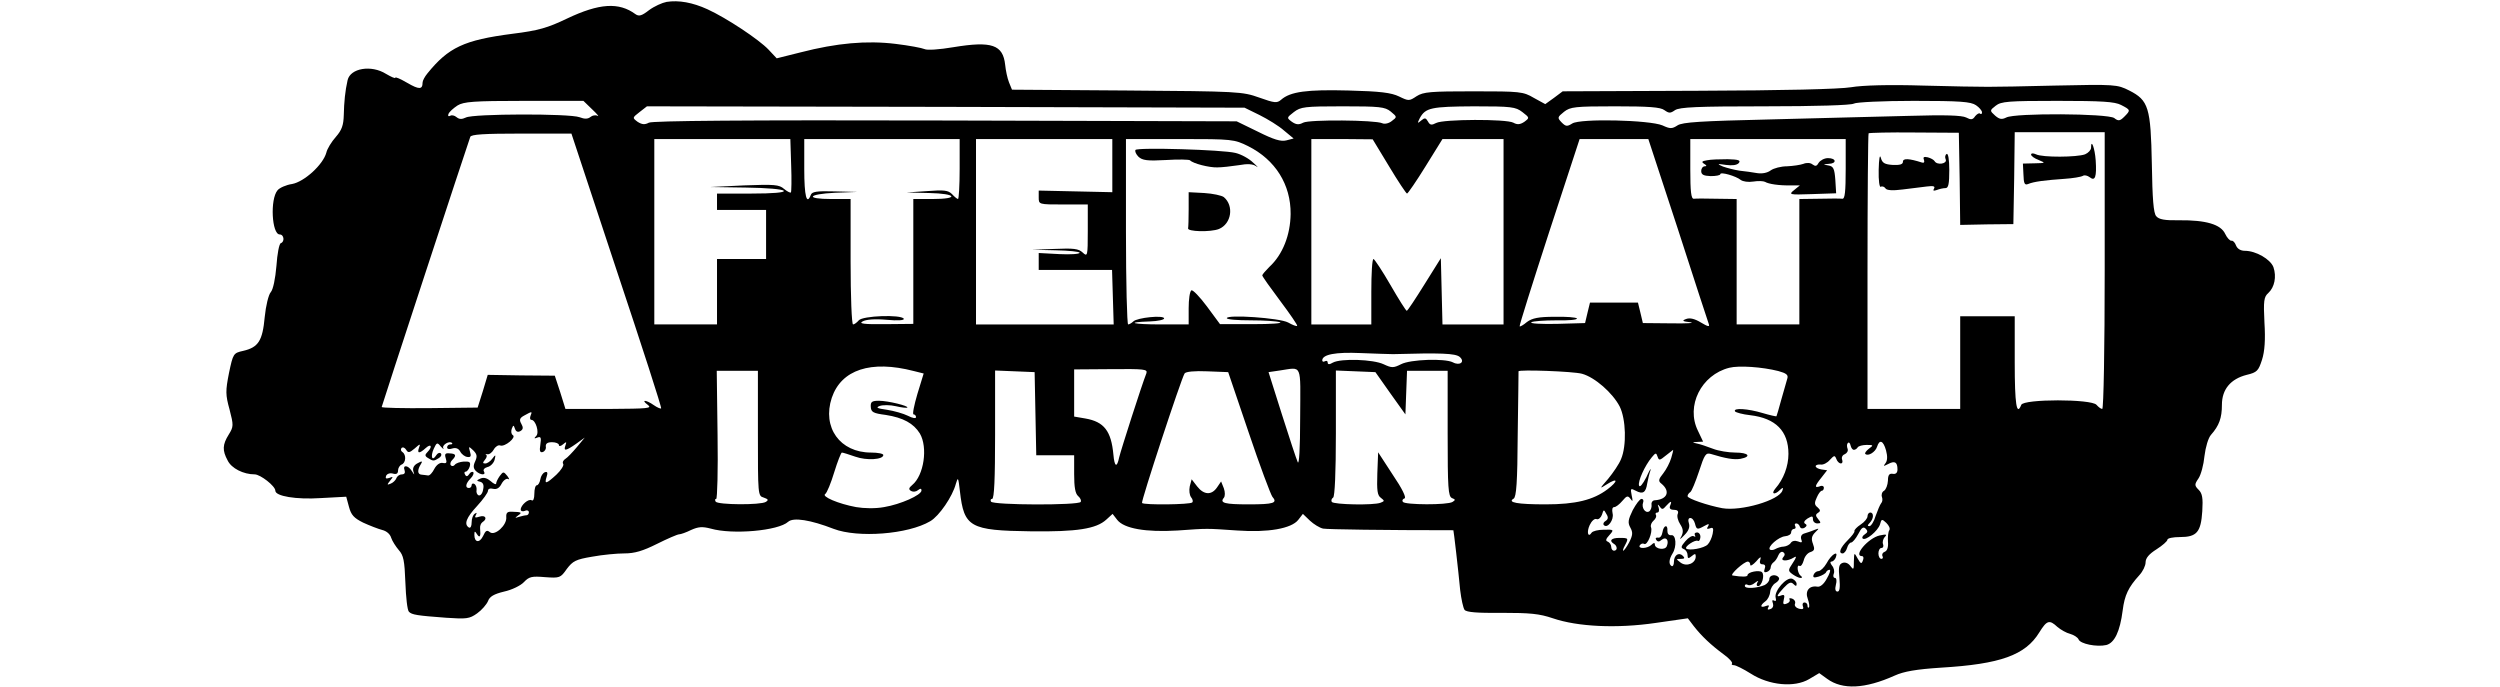 <?xml version="1.0" standalone="no"?>
<!DOCTYPE svg PUBLIC "-//W3C//DTD SVG 20010904//EN"
 "http://www.w3.org/TR/2001/REC-SVG-20010904/DTD/svg10.dtd">
<svg version="1.0" xmlns="http://www.w3.org/2000/svg"
 width="917pt" height="252pt" viewBox="0 0 917 252"
 preserveAspectRatio="xMidYMid meet">
<g transform="translate(0,252) scale(0.1,-0.1)"
fill="#000000" stroke="none">
<path d="M2445 2513 c-16 -3 -45 -16 -64 -30 -27 -21 -37 -24 -50 -15 -61 45
-133 40 -251 -16 -71 -34 -104 -44 -201 -56 -177 -23 -234 -50 -311 -145 -10
-12 -18 -27 -18 -34 0 -26 -13 -26 -56 -1 -24 14 -44 23 -44 19 0 -4 -15 3
-34 14 -54 34 -131 21 -141 -23 -9 -39 -13 -81 -14 -128 -1 -37 -7 -55 -29
-80 -16 -18 -32 -44 -35 -58 -12 -44 -81 -107 -126 -115 -21 -3 -46 -14 -53
-23 -28 -33 -21 -162 8 -162 16 0 19 -27 4 -32 -6 -2 -13 -39 -16 -83 -4 -47
-12 -87 -21 -97 -8 -9 -18 -50 -22 -91 -8 -87 -23 -111 -79 -124 -36 -8 -37
-10 -52 -81 -13 -66 -13 -80 2 -134 15 -58 15 -63 -3 -92 -23 -37 -24 -58 -4
-95 14 -29 58 -51 99 -51 21 0 76 -43 76 -60 0 -20 76 -33 167 -27 l93 5 10
-37 c8 -30 18 -41 52 -58 24 -11 55 -23 70 -27 16 -4 29 -15 33 -29 4 -12 17
-32 28 -45 17 -19 21 -38 24 -119 2 -54 7 -101 13 -107 11 -11 29 -14 137 -22
74 -5 85 -4 113 16 17 12 35 33 40 45 6 17 22 26 59 35 28 6 61 22 73 35 19
20 29 22 77 18 54 -4 57 -3 80 30 22 29 33 35 93 45 38 7 91 12 118 12 38 0
68 9 120 35 38 19 75 35 81 35 6 0 26 7 44 16 27 12 41 13 72 5 80 -23 248 -8
284 25 19 17 82 7 167 -26 89 -34 273 -20 354 28 33 19 82 91 94 137 8 27 9
25 15 -27 15 -132 36 -144 261 -147 168 -2 239 9 276 43 l23 21 17 -22 c25
-32 105 -46 221 -39 114 8 102 8 220 0 112 -8 198 7 223 39 l17 22 26 -25 c14
-13 35 -26 48 -29 17 -3 224 -6 478 -6 1 0 18 -145 25 -220 4 -33 11 -65 16
-72 7 -9 48 -12 136 -11 104 0 138 -3 188 -20 91 -31 234 -38 377 -17 l118 17
22 -29 c29 -37 63 -69 109 -103 21 -15 34 -30 31 -34 -3 -3 0 -6 7 -6 7 0 35
-14 62 -31 67 -43 160 -52 214 -20 l37 22 29 -21 c56 -41 139 -37 248 12 33
15 78 23 170 29 218 13 309 46 360 129 28 45 37 48 67 20 12 -10 33 -22 46
-25 14 -4 28 -13 31 -20 6 -17 67 -29 102 -21 30 8 50 49 60 127 7 56 21 85
61 129 13 14 23 35 23 47 0 16 13 31 40 48 22 14 40 30 40 35 0 6 21 10 46 10
62 0 77 18 82 95 3 48 0 65 -13 78 -16 16 -16 20 -1 42 9 13 19 50 22 82 4 33
14 67 24 78 30 34 40 62 40 110 0 57 32 95 91 110 38 9 43 15 56 55 10 31 13
74 9 137 -4 79 -2 94 14 108 23 21 31 60 19 95 -11 29 -64 60 -105 60 -15 0
-27 7 -32 19 -4 11 -11 19 -17 18 -5 -1 -16 10 -23 25 -16 35 -71 51 -169 50
-53 -1 -74 3 -84 15 -10 11 -14 64 -16 191 -4 208 -12 234 -83 270 -44 22 -50
23 -275 18 -265 -6 -224 -6 -480 0 -126 4 -224 1 -265 -6 -41 -7 -250 -12
-562 -13 l-496 -2 -32 -24 -32 -23 -42 23 c-39 23 -50 24 -221 24 -158 0 -184
-2 -209 -18 -27 -18 -29 -18 -64 -1 -29 14 -69 19 -186 22 -152 4 -213 -4
-247 -34 -15 -13 -24 -12 -80 8 -62 22 -75 23 -485 26 l-422 3 -11 27 c-6 15
-12 44 -14 64 -8 74 -49 88 -189 65 -53 -9 -98 -12 -107 -7 -9 4 -56 13 -106
19 -106 13 -216 3 -348 -31 l-88 -22 -30 32 c-35 37 -154 116 -224 148 -55 25
-105 34 -150 27z m-273 -394 c18 -17 27 -28 20 -24 -7 4 -19 2 -26 -4 -10 -8
-22 -8 -40 -1 -37 14 -391 13 -417 -1 -15 -7 -24 -7 -34 1 -8 7 -19 9 -24 5
-6 -3 -9 0 -6 7 3 8 18 21 33 31 23 14 58 17 244 17 l218 0 32 -31z m5076 15
c12 -8 22 -20 22 -26 0 -6 -3 -8 -7 -5 -3 4 -11 -1 -18 -9 -9 -14 -16 -14 -33
-5 -16 8 -76 10 -210 6 -103 -3 -331 -8 -507 -13 -256 -6 -324 -10 -342 -22
-20 -13 -27 -13 -55 0 -47 20 -302 26 -331 7 -19 -12 -24 -11 -39 4 -16 17
-16 19 9 39 23 18 40 20 187 20 123 0 167 -3 181 -14 17 -12 22 -12 39 0 17
11 81 14 331 14 183 0 316 4 325 10 8 5 105 10 220 10 170 0 209 -3 228 -16z
m532 1 c35 -18 36 -19 12 -43 -16 -16 -22 -17 -37 -5 -24 17 -365 19 -396 2
-16 -8 -25 -7 -41 7 -20 18 -20 19 2 36 20 16 46 18 227 18 163 0 210 -3 233
-15z m-3160 -37 c30 -15 71 -40 90 -57 l35 -29 -27 -7 c-20 -5 -46 3 -104 32
l-78 38 -1068 3 c-741 2 -1075 -1 -1088 -8 -15 -8 -25 -7 -41 3 -20 15 -20 15
7 36 l27 21 1096 -2 1096 -3 55 -27z m481 13 c24 -20 24 -20 4 -35 -11 -9 -27
-12 -35 -8 -26 12 -268 14 -290 2 -15 -8 -25 -8 -41 3 -20 15 -20 15 7 36 25
19 39 21 179 21 136 0 155 -2 176 -19z m483 -2 c27 -21 27 -21 7 -36 -15 -10
-26 -11 -40 -3 -26 14 -257 13 -283 -1 -17 -9 -23 -8 -30 5 -8 14 -12 15 -25
4 -14 -12 -15 -11 -5 9 21 38 42 42 198 43 139 0 153 -2 178 -21z m1604 -245
l2 -169 98 2 97 1 3 169 2 168 165 0 165 0 0 -507 c0 -285 -4 -508 -9 -508 -5
0 -14 7 -21 15 -18 22 -268 22 -276 0 -17 -43 -24 2 -24 155 l0 170 -100 0
-100 0 0 -170 0 -170 -170 0 -170 0 0 503 c0 277 2 506 4 508 2 2 78 4 168 3
l163 -1 3 -169z m-4926 -336 c92 -276 166 -504 163 -506 -2 -2 -14 3 -27 12
-28 20 -49 21 -22 1 17 -13 2 -14 -141 -15 l-161 0 -19 61 -20 61 -123 1 -123
2 -18 -60 -19 -60 -176 -2 c-97 -1 -176 1 -176 4 0 4 311 952 325 991 3 9 50
12 187 12 l184 0 166 -502z m640 386 c2 -53 1 -98 -1 -100 -3 -2 -14 4 -25 13
-18 16 -36 17 -146 13 l-125 -6 132 -2 c75 -1 134 -6 138 -12 4 -6 -38 -10
-119 -10 l-126 0 0 -30 0 -30 90 0 90 0 0 -90 0 -90 -90 0 -90 0 0 -120 0
-120 -115 0 -115 0 0 340 0 340 249 0 250 0 3 -96z m618 -14 c0 -60 -3 -110
-6 -110 -3 0 -13 8 -22 18 -14 14 -29 16 -92 11 l-75 -5 83 -2 c101 -2 112
-22 12 -22 l-70 0 0 -229 0 -229 -102 -1 c-81 -1 -99 2 -84 10 12 7 44 10 88
6 42 -4 66 -2 63 4 -10 16 -151 11 -165 -6 -7 -8 -16 -15 -21 -15 -5 0 -9 104
-9 230 l0 230 -70 0 c-98 0 -88 18 13 23 l82 3 -83 2 c-66 2 -84 -1 -88 -13
-15 -39 -24 -5 -24 95 l0 110 285 0 285 0 0 -110z m560 13 l0 -98 -135 3 -135
3 0 -25 c0 -26 0 -26 90 -26 l90 0 0 -97 c0 -93 -1 -96 -19 -79 -15 14 -34 16
-102 13 l-84 -3 88 -2 c48 -1 87 -5 87 -9 0 -5 -34 -7 -75 -5 l-75 4 0 -31 0
-31 134 0 135 0 3 -100 3 -100 -252 0 -253 0 0 340 0 340 250 0 250 0 0 -97z
m498 71 c100 -50 157 -141 156 -249 -1 -77 -29 -149 -78 -194 -14 -14 -26 -28
-26 -31 0 -4 30 -46 66 -94 36 -48 64 -89 62 -91 -2 -3 -17 3 -33 12 -31 17
-225 30 -225 16 0 -5 39 -8 88 -8 48 0 96 -3 107 -7 11 -4 -34 -7 -100 -7
l-120 0 -48 65 c-26 35 -52 62 -57 59 -6 -4 -10 -33 -10 -66 l0 -59 -102 0
c-104 0 -133 8 -40 11 29 1 52 6 52 11 0 13 -99 3 -113 -11 -6 -6 -15 -11 -19
-11 -4 0 -8 153 -8 340 l0 340 198 0 c193 0 199 -1 250 -26z m517 -74 c33 -55
63 -100 66 -100 3 0 34 45 68 100 l62 100 112 0 112 0 0 -340 0 -340 -112 0
-112 0 -3 122 -3 121 -60 -96 c-33 -53 -62 -97 -65 -97 -3 0 -30 43 -60 95
-30 52 -58 94 -62 95 -5 0 -8 -54 -8 -120 l0 -120 -110 0 -110 0 0 340 0 340
113 0 112 -1 60 -99z m1060 -232 c59 -183 110 -339 113 -347 4 -11 -4 -9 -29
6 -23 14 -41 18 -54 13 -17 -6 -14 -9 15 -12 19 -3 -12 -5 -70 -4 l-104 1 -9
38 -9 37 -88 0 -88 0 -9 -37 -9 -38 -104 -3 c-58 -1 -100 1 -93 6 6 4 48 7 92
7 44 -1 78 2 75 7 -3 4 -39 7 -82 6 -59 0 -82 -5 -101 -19 -13 -11 -25 -18
-27 -16 -2 2 47 157 108 345 l112 342 126 0 126 0 109 -332z m615 222 c0 -83
-3 -110 -12 -109 -7 1 -46 1 -85 0 l-73 -1 0 -230 0 -230 -115 0 -115 0 0 230
0 230 -72 1 c-40 1 -79 1 -85 0 -10 -1 -13 26 -13 109 l0 110 285 0 285 0 0
-110z m-1660 -679 c175 5 228 3 244 -10 21 -18 1 -34 -25 -20 -29 15 -156 11
-190 -7 -28 -14 -34 -14 -64 0 -38 18 -156 22 -186 6 -13 -8 -19 -7 -19 0 0 6
-4 8 -10 5 -5 -3 -10 -2 -10 3 0 22 49 31 140 27 52 -2 106 -4 120 -4z m-1758
-62 l36 -9 -23 -75 c-12 -41 -19 -75 -14 -75 5 0 9 -5 9 -10 0 -6 -13 -4 -30
5 -16 8 -51 18 -77 22 -36 5 -42 8 -26 14 11 4 38 4 59 -1 21 -5 40 -7 42 -5
6 6 -71 25 -104 25 -26 0 -31 -4 -30 -22 1 -20 9 -24 55 -30 64 -10 102 -31
125 -68 30 -51 15 -154 -28 -189 -13 -11 -14 -16 -4 -22 7 -4 18 -3 25 3 9 7
13 7 13 -1 0 -17 -77 -51 -137 -61 -32 -6 -74 -5 -103 0 -65 12 -128 39 -113
48 6 4 21 40 33 80 12 39 25 72 28 72 4 0 26 -7 49 -15 42 -15 103 -11 103 6
0 5 -20 9 -45 9 -114 0 -180 92 -144 201 35 103 143 139 301 98z m3171 0 c29
-8 37 -14 33 -27 -3 -9 -12 -44 -22 -77 -9 -33 -17 -61 -18 -62 -1 -1 -24 4
-51 12 -53 16 -109 20 -101 6 3 -4 28 -11 56 -14 93 -11 140 -58 140 -142 0
-45 -18 -93 -48 -127 -17 -20 -3 -25 17 -5 11 10 13 9 9 -2 -11 -36 -152 -77
-221 -65 -53 10 -127 35 -127 44 0 5 4 11 10 15 5 3 19 37 32 76 20 62 25 69
43 64 55 -17 86 -22 109 -18 42 8 30 23 -19 23 -24 0 -62 6 -82 14 -21 8 -47
17 -58 19 -19 4 -19 5 1 6 l21 1 -19 40 c-45 91 12 205 115 231 35 9 121 3
180 -12z m-2318 -8 c-18 -46 -93 -280 -100 -309 -8 -39 -17 -35 -21 10 -8 87
-34 121 -103 133 l-41 7 0 86 0 87 136 1 c121 1 134 0 129 -15z m564 -163 c0
-115 -4 -176 -9 -163 -5 11 -31 90 -58 175 l-49 155 41 6 c84 12 76 30 75
-173z m-1989 -57 c0 -226 0 -230 21 -236 17 -6 19 -9 8 -16 -19 -12 -176 -11
-184 1 -3 6 -3 10 2 10 4 0 7 106 5 235 l-3 235 76 0 75 0 0 -229z m1018 72
l3 -153 69 0 70 0 0 -69 c0 -48 4 -72 15 -81 8 -7 12 -16 9 -21 -7 -13 -321
-12 -329 1 -3 6 -1 10 4 10 8 0 11 76 11 235 l0 236 73 -3 72 -3 3 -152z m782
-69 c41 -122 81 -228 87 -236 20 -23 6 -28 -87 -28 -88 0 -107 5 -91 24 5 6 5
21 0 35 l-10 25 -15 -22 c-20 -29 -48 -28 -73 4 l-20 26 -7 -26 c-3 -15 -1
-32 5 -40 6 -7 8 -16 4 -19 -7 -8 -177 -10 -184 -2 -5 4 143 454 156 475 4 7
38 10 83 8 l77 -3 75 -221z m520 143 l55 -77 3 80 3 80 74 0 75 0 0 -230 c0
-201 2 -231 16 -237 13 -5 13 -7 2 -14 -18 -12 -175 -11 -182 0 -4 5 -1 11 6
13 7 3 -9 36 -43 86 l-54 83 -3 -78 c-2 -62 0 -80 13 -89 14 -11 14 -12 -1
-18 -25 -10 -172 -7 -179 3 -3 5 -1 12 5 16 6 4 10 91 10 236 l0 230 73 -3 72
-3 55 -78z m703 72 c47 -13 112 -70 138 -120 23 -46 26 -144 5 -193 -7 -18
-29 -50 -47 -72 -33 -38 -33 -38 -6 -21 42 27 44 13 3 -18 -52 -39 -116 -55
-227 -55 -104 0 -141 7 -117 21 10 6 14 59 15 236 2 125 3 229 3 231 0 7 201
0 233 -9z m-3857 -154 c-3 -8 -2 -15 3 -15 16 0 30 -47 18 -59 -9 -9 -8 -11 4
-6 13 5 15 0 11 -26 -4 -24 -1 -30 9 -27 8 3 13 12 11 20 -1 11 6 16 23 16 14
0 25 -5 25 -10 0 -6 7 -5 15 2 13 11 14 10 9 -4 -8 -22 2 -20 39 6 l32 23 -29
-35 c-16 -19 -35 -39 -42 -43 -8 -5 -12 -13 -8 -19 3 -5 -8 -23 -25 -39 -38
-35 -45 -36 -36 -8 5 15 3 20 -6 17 -8 -3 -15 -14 -17 -26 -2 -12 -8 -22 -13
-22 -5 0 -9 -14 -9 -31 0 -18 -4 -28 -10 -24 -11 7 -40 -18 -40 -34 0 -6 7 -8
15 -5 8 4 15 1 15 -5 0 -6 -4 -11 -9 -11 -5 0 -18 -3 -28 -6 -15 -5 -15 -4 -3
5 16 11 14 13 -22 14 -17 1 -22 -4 -21 -20 3 -29 -42 -70 -60 -55 -11 9 -16 6
-25 -14 -13 -27 -32 -24 -32 4 0 15 2 15 10 2 10 -15 14 -8 11 22 -1 9 3 19 9
23 19 12 11 27 -11 20 -16 -5 -19 -4 -14 5 5 9 4 11 -3 6 -7 -4 -12 -18 -12
-32 0 -14 -4 -22 -10 -19 -19 12 -10 36 30 79 22 24 40 49 40 56 0 7 8 10 19
7 13 -3 23 3 31 19 7 13 18 20 24 17 6 -4 4 1 -3 11 -14 17 -15 17 -28 0 -7
-10 -13 -22 -13 -27 0 -6 -9 -2 -20 8 -13 11 -25 15 -37 10 -16 -7 -16 -9 -2
-12 11 -3 15 -12 11 -29 -2 -14 -10 -23 -16 -21 -6 2 -10 11 -8 20 1 8 -2 18
-8 22 -5 3 -10 1 -10 -4 0 -6 -4 -11 -10 -11 -15 0 -12 17 6 35 9 9 13 19 10
23 -4 3 -11 0 -15 -7 -6 -9 -11 -10 -15 -2 -4 6 -3 11 2 11 5 0 12 9 15 19 4
16 0 19 -22 18 -14 -1 -29 -6 -33 -12 -4 -5 -10 -6 -14 -2 -4 4 -2 13 4 19 17
17 15 24 -8 25 -17 2 -20 -2 -15 -18 5 -16 3 -20 -11 -17 -11 2 -23 -7 -31
-22 -7 -14 -17 -25 -23 -24 -5 1 -16 2 -24 3 -15 1 -16 17 -2 39 7 11 4 12
-12 3 -14 -7 -19 -18 -16 -29 5 -16 5 -16 -6 1 -13 21 -34 23 -26 2 3 -9 0
-15 -10 -15 -8 0 -17 -6 -20 -14 -3 -8 -13 -17 -21 -20 -14 -6 -14 -4 -2 11
12 15 12 16 -3 10 -12 -4 -15 -2 -12 7 3 8 14 12 25 9 13 -4 19 0 19 11 0 9 6
19 13 22 16 6 18 36 3 46 -6 4 -7 10 -3 15 5 4 12 1 17 -7 7 -12 12 -11 31 5
20 18 22 18 16 3 -8 -22 1 -23 25 -1 20 18 25 4 6 -15 -10 -10 -10 -15 2 -22
19 -12 21 -12 40 0 8 5 11 12 7 17 -5 4 -12 1 -17 -7 -15 -24 -22 -5 -9 24 11
24 13 24 26 8 8 -9 12 -12 9 -6 -6 12 23 29 32 19 3 -3 0 -5 -6 -5 -7 0 -12
-5 -12 -11 0 -6 8 -8 19 -4 13 4 23 0 29 -11 5 -10 17 -19 26 -20 13 -2 15 3
10 19 -6 21 -5 21 12 5 14 -14 15 -22 7 -40 -8 -17 -7 -26 3 -36 16 -15 38
-16 29 -1 -4 6 2 13 13 16 11 2 23 15 26 26 5 20 4 21 -8 5 -7 -10 -19 -18
-26 -18 -10 0 -10 3 -1 14 7 8 8 16 4 18 -4 3 -2 3 4 2 7 -2 18 6 24 17 6 11
17 18 24 15 17 -6 60 30 46 38 -6 4 -7 14 -4 23 6 15 7 15 12 0 4 -11 11 -13
20 -8 10 6 11 13 3 27 -8 14 -6 21 11 30 29 16 30 16 23 -1z m4854 -125 c5 0
11 4 14 9 3 5 18 9 33 9 25 0 26 -1 8 -14 -10 -8 -16 -16 -13 -19 10 -10 37 7
43 26 9 29 23 23 33 -13 6 -22 5 -38 -2 -47 -9 -12 -8 -12 10 -3 24 13 34 7
34 -20 0 -12 -6 -18 -17 -16 -13 2 -18 -4 -18 -25 -1 -16 -7 -32 -14 -37 -8
-4 -11 -15 -8 -23 3 -8 2 -18 -3 -23 -4 -5 -13 -26 -20 -46 -6 -21 -17 -38
-23 -38 -8 0 -7 4 1 12 15 15 16 38 2 38 -5 0 -10 -6 -10 -14 0 -7 -11 -21
-25 -30 -14 -9 -24 -20 -23 -24 2 -4 -10 -19 -25 -34 -27 -27 -35 -48 -18 -48
5 0 13 9 16 20 3 11 10 20 15 20 5 0 17 14 26 31 12 24 19 28 27 20 9 -9 8
-14 -3 -21 -8 -5 -11 -12 -8 -15 10 -11 57 28 64 52 5 20 7 20 23 5 10 -10 15
-21 11 -27 -4 -5 -6 -24 -5 -42 2 -20 -3 -34 -12 -37 -8 -3 -11 -10 -8 -16 3
-5 1 -10 -4 -10 -6 0 -11 9 -11 20 0 11 5 20 11 20 6 0 9 6 6 14 -3 7 0 19 6
26 10 10 6 11 -18 6 -42 -9 -99 -76 -65 -76 5 0 7 -7 3 -16 -5 -14 -8 -12 -19
7 -13 24 -13 23 -14 -10 0 -31 -1 -33 -13 -17 -7 10 -19 15 -29 11 -13 -5 -15
-16 -11 -56 3 -34 1 -49 -7 -49 -8 0 -10 9 -6 25 4 14 2 25 -3 25 -6 0 -8 7
-5 15 4 8 1 22 -6 30 -7 9 -8 15 -2 15 5 0 13 7 16 16 10 27 -17 10 -34 -22
-9 -16 -23 -29 -30 -29 -7 0 -15 -6 -18 -14 -3 -10 2 -11 19 -6 13 4 26 12 27
16 2 5 8 9 13 9 5 0 0 -15 -10 -32 -11 -21 -25 -32 -35 -30 -30 5 -46 -16 -35
-45 5 -14 7 -28 4 -31 -3 -3 -5 0 -5 6 0 7 -5 12 -11 12 -6 0 -9 -6 -6 -14 4
-10 0 -12 -14 -9 -11 3 -18 11 -15 18 3 8 -2 16 -10 19 -8 3 -13 2 -10 -3 3
-5 -1 -12 -10 -15 -13 -5 -15 -2 -11 15 4 15 2 19 -9 15 -20 -8 -18 -1 9 28
18 19 26 23 35 14 9 -9 12 -9 12 0 0 7 -7 15 -16 19 -21 8 -67 -45 -61 -69 3
-11 1 -15 -6 -11 -6 4 -8 0 -4 -10 3 -9 0 -18 -9 -21 -10 -4 -12 -2 -8 6 5 8
2 9 -9 5 -21 -8 -22 2 -2 17 9 6 17 22 18 35 1 12 10 27 19 32 10 6 16 14 13
20 -9 14 -35 11 -35 -5 0 -8 -8 -17 -17 -22 -29 -12 -73 -15 -73 -3 0 5 5 7
10 4 6 -4 18 -1 27 7 12 9 15 9 9 1 -4 -7 -3 -13 3 -13 13 0 25 40 14 51 -9 9
-53 1 -53 -11 0 -6 -19 -7 -55 -1 -12 2 42 51 56 51 5 0 9 -5 9 -12 0 -6 10 0
22 13 14 17 19 19 15 7 -4 -12 -1 -18 8 -18 9 0 12 -6 8 -16 -4 -12 -2 -15 8
-12 8 3 14 10 14 17 0 6 5 15 11 19 6 4 13 15 17 25 4 10 12 15 17 12 8 -5 8
-11 1 -19 -13 -15 15 -16 39 -1 11 7 10 1 -4 -20 -18 -27 -18 -29 0 -42 10 -7
23 -13 28 -13 7 0 8 3 1 8 -12 9 -16 44 -4 36 5 -2 11 6 15 20 3 14 14 28 25
31 15 5 16 11 9 30 -7 18 -5 29 8 42 16 16 16 16 -3 9 -11 -5 -28 -10 -37 -13
-10 -3 -14 -11 -11 -21 5 -12 2 -14 -12 -8 -11 4 -21 2 -26 -5 -4 -7 -16 -13
-26 -14 -10 0 -24 -5 -31 -9 -7 -4 -16 -5 -20 -2 -10 10 32 47 56 49 12 1 22
7 22 14 0 7 5 13 11 13 5 0 7 5 4 10 -3 6 -2 10 4 10 5 0 11 -5 13 -12 3 -7
10 -8 17 -4 9 6 10 11 2 15 -6 4 -3 11 9 19 17 10 20 10 20 -3 0 -8 7 -15 16
-15 14 0 14 3 3 16 -10 12 -10 17 0 23 9 6 9 10 -2 20 -12 9 -12 17 -3 36 6
14 14 25 19 25 4 0 7 5 7 11 0 6 -7 9 -15 5 -20 -7 -19 1 6 32 l21 27 -21 3
c-12 2 -21 7 -21 12 0 4 8 7 18 6 9 -2 25 6 34 17 16 17 18 18 24 3 3 -9 11
-16 16 -16 6 0 8 6 5 14 -3 8 1 17 10 20 8 4 13 12 10 20 -3 8 -3 17 1 21 4 4
8 0 10 -9 2 -9 7 -16 12 -16z m-670 -30 c-5 -17 -18 -42 -29 -56 -18 -22 -19
-29 -7 -38 34 -28 22 -58 -24 -61 -8 0 -14 -8 -12 -17 1 -9 -3 -20 -9 -24 -14
-8 -29 14 -22 33 3 7 0 13 -6 13 -6 0 -20 -19 -32 -41 -17 -35 -19 -46 -9 -64
10 -18 9 -28 -4 -54 -9 -17 -19 -31 -22 -31 -2 0 0 9 6 19 14 27 14 28 -20 28
-30 0 -39 -10 -20 -22 6 -3 10 -10 10 -16 0 -5 -4 -9 -10 -9 -5 0 -10 6 -10
14 0 8 -6 16 -12 19 -10 3 -8 10 5 24 18 20 17 21 -20 20 -21 0 -41 -5 -45
-11 -13 -20 -19 2 -7 28 7 15 18 25 25 22 7 -3 16 5 20 16 6 20 7 20 16 3 8
-12 7 -20 -3 -26 -7 -4 -10 -11 -6 -15 13 -14 38 19 32 43 -3 14 -1 23 6 23 6
0 19 10 30 23 16 19 20 20 30 7 8 -12 9 -9 4 13 -5 26 -4 27 15 17 26 -14 37
-7 42 27 3 16 8 37 12 48 3 11 -4 0 -15 -25 -14 -27 -24 -39 -27 -31 -5 15 21
73 47 104 14 17 16 17 21 2 5 -15 8 -14 30 4 14 11 26 20 27 21 1 0 -2 -14 -7
-30z m-4 -175 c-4 -10 1 -15 14 -15 13 0 18 -5 14 -15 -4 -8 1 -26 9 -38 11
-17 12 -28 5 -43 -9 -15 -7 -15 11 4 15 15 20 29 16 42 -4 12 -2 20 5 20 7 0
14 -9 17 -20 6 -23 8 -24 35 -9 16 9 19 8 13 -2 -6 -8 -4 -11 7 -7 12 5 14 0
10 -20 -3 -15 -11 -32 -18 -39 -13 -14 -69 -24 -79 -15 -7 7 33 34 43 28 4 -2
8 3 9 13 1 10 -5 18 -12 18 -8 0 -11 -5 -8 -10 3 -6 2 -7 -4 -4 -5 4 -19 -4
-31 -18 -16 -19 -18 -24 -6 -29 8 -3 14 -13 14 -22 0 -13 3 -14 15 -4 12 10
15 10 15 -1 0 -25 -33 -39 -55 -23 -18 14 -18 14 0 14 14 0 16 3 8 11 -15 15
-33 3 -33 -22 0 -11 -4 -18 -9 -15 -11 7 -9 25 4 46 16 25 13 70 -5 67 -9 -1
-14 5 -14 16 2 25 -14 21 -18 -5 -2 -13 -9 -22 -16 -20 -8 1 -11 -2 -7 -8 5
-8 11 -8 20 0 16 13 28 -1 19 -23 -6 -17 -44 -11 -44 6 0 7 -4 7 -12 -1 -15
-15 -52 -16 -43 -2 4 6 11 8 16 5 11 -7 32 43 25 61 -3 7 2 18 9 24 8 7 12 16
9 21 -3 5 -1 9 5 9 6 0 8 8 5 18 -5 13 -4 14 4 4 8 -12 12 -11 23 2 18 20 23
20 15 1z"/>
<path d="M7670 1978 c0 -8 -10 -19 -22 -24 -29 -11 -157 -12 -180 0 -11 5 -18
4 -18 -1 0 -5 12 -14 28 -20 26 -11 26 -11 -15 -12 l-43 -1 2 -40 c1 -33 4
-40 17 -35 21 9 62 14 133 19 31 2 61 7 68 11 6 4 17 1 25 -5 20 -16 26 1 22
62 -3 44 -17 82 -17 46z"/>
<path d="M6891 1897 c-1 -40 3 -66 8 -62 5 3 13 0 17 -6 4 -7 25 -9 63 -4 31
4 71 9 89 11 24 3 31 1 26 -8 -5 -8 -2 -9 10 -5 10 4 24 7 32 7 11 0 14 16 14
66 0 39 -4 63 -10 59 -5 -3 -7 -12 -3 -20 6 -16 -32 -22 -41 -6 -3 5 -14 11
-25 14 -14 3 -18 1 -14 -9 3 -9 0 -13 -8 -10 -47 15 -69 16 -69 3 0 -10 -11
-13 -37 -12 -30 2 -39 7 -44 26 -4 15 -7 -3 -8 -44z"/>
<path d="M4165 1970 c-3 -5 2 -16 11 -25 14 -13 32 -16 100 -12 46 3 86 2 89
-1 11 -12 71 -27 100 -26 17 0 51 4 78 8 33 6 52 5 65 -4 9 -7 5 -1 -11 13
-15 15 -44 31 -65 36 -47 12 -361 21 -367 11z"/>
<path d="M4360 1753 c0 -35 -1 -66 -2 -70 -5 -13 83 -15 113 -3 46 19 56 85
18 117 -8 6 -40 13 -72 15 l-57 3 0 -62z"/>
<path d="M6261 1932 c-19 -3 -21 -6 -10 -13 10 -6 10 -9 2 -9 -7 0 -13 -8 -13
-17 0 -14 9 -18 35 -19 19 0 35 3 35 7 0 10 58 -7 75 -21 8 -6 28 -9 46 -6 18
3 37 2 43 -1 13 -8 52 -14 95 -13 l33 0 -21 -17 c-21 -17 -19 -18 66 -15 l88
3 -3 49 c-3 41 -7 50 -25 53 -22 4 -22 4 1 6 30 1 28 21 -3 21 -13 0 -28 -8
-34 -17 -7 -13 -12 -14 -23 -6 -7 6 -21 7 -33 2 -11 -4 -38 -8 -60 -9 -22 0
-49 -7 -60 -15 -12 -9 -31 -13 -50 -10 -16 3 -46 7 -65 9 -19 3 -46 10 -60 15
-23 10 -22 11 11 6 23 -3 40 -1 47 7 8 10 -1 13 -41 14 -29 0 -63 -1 -76 -4z"/>
</g>
</svg>
